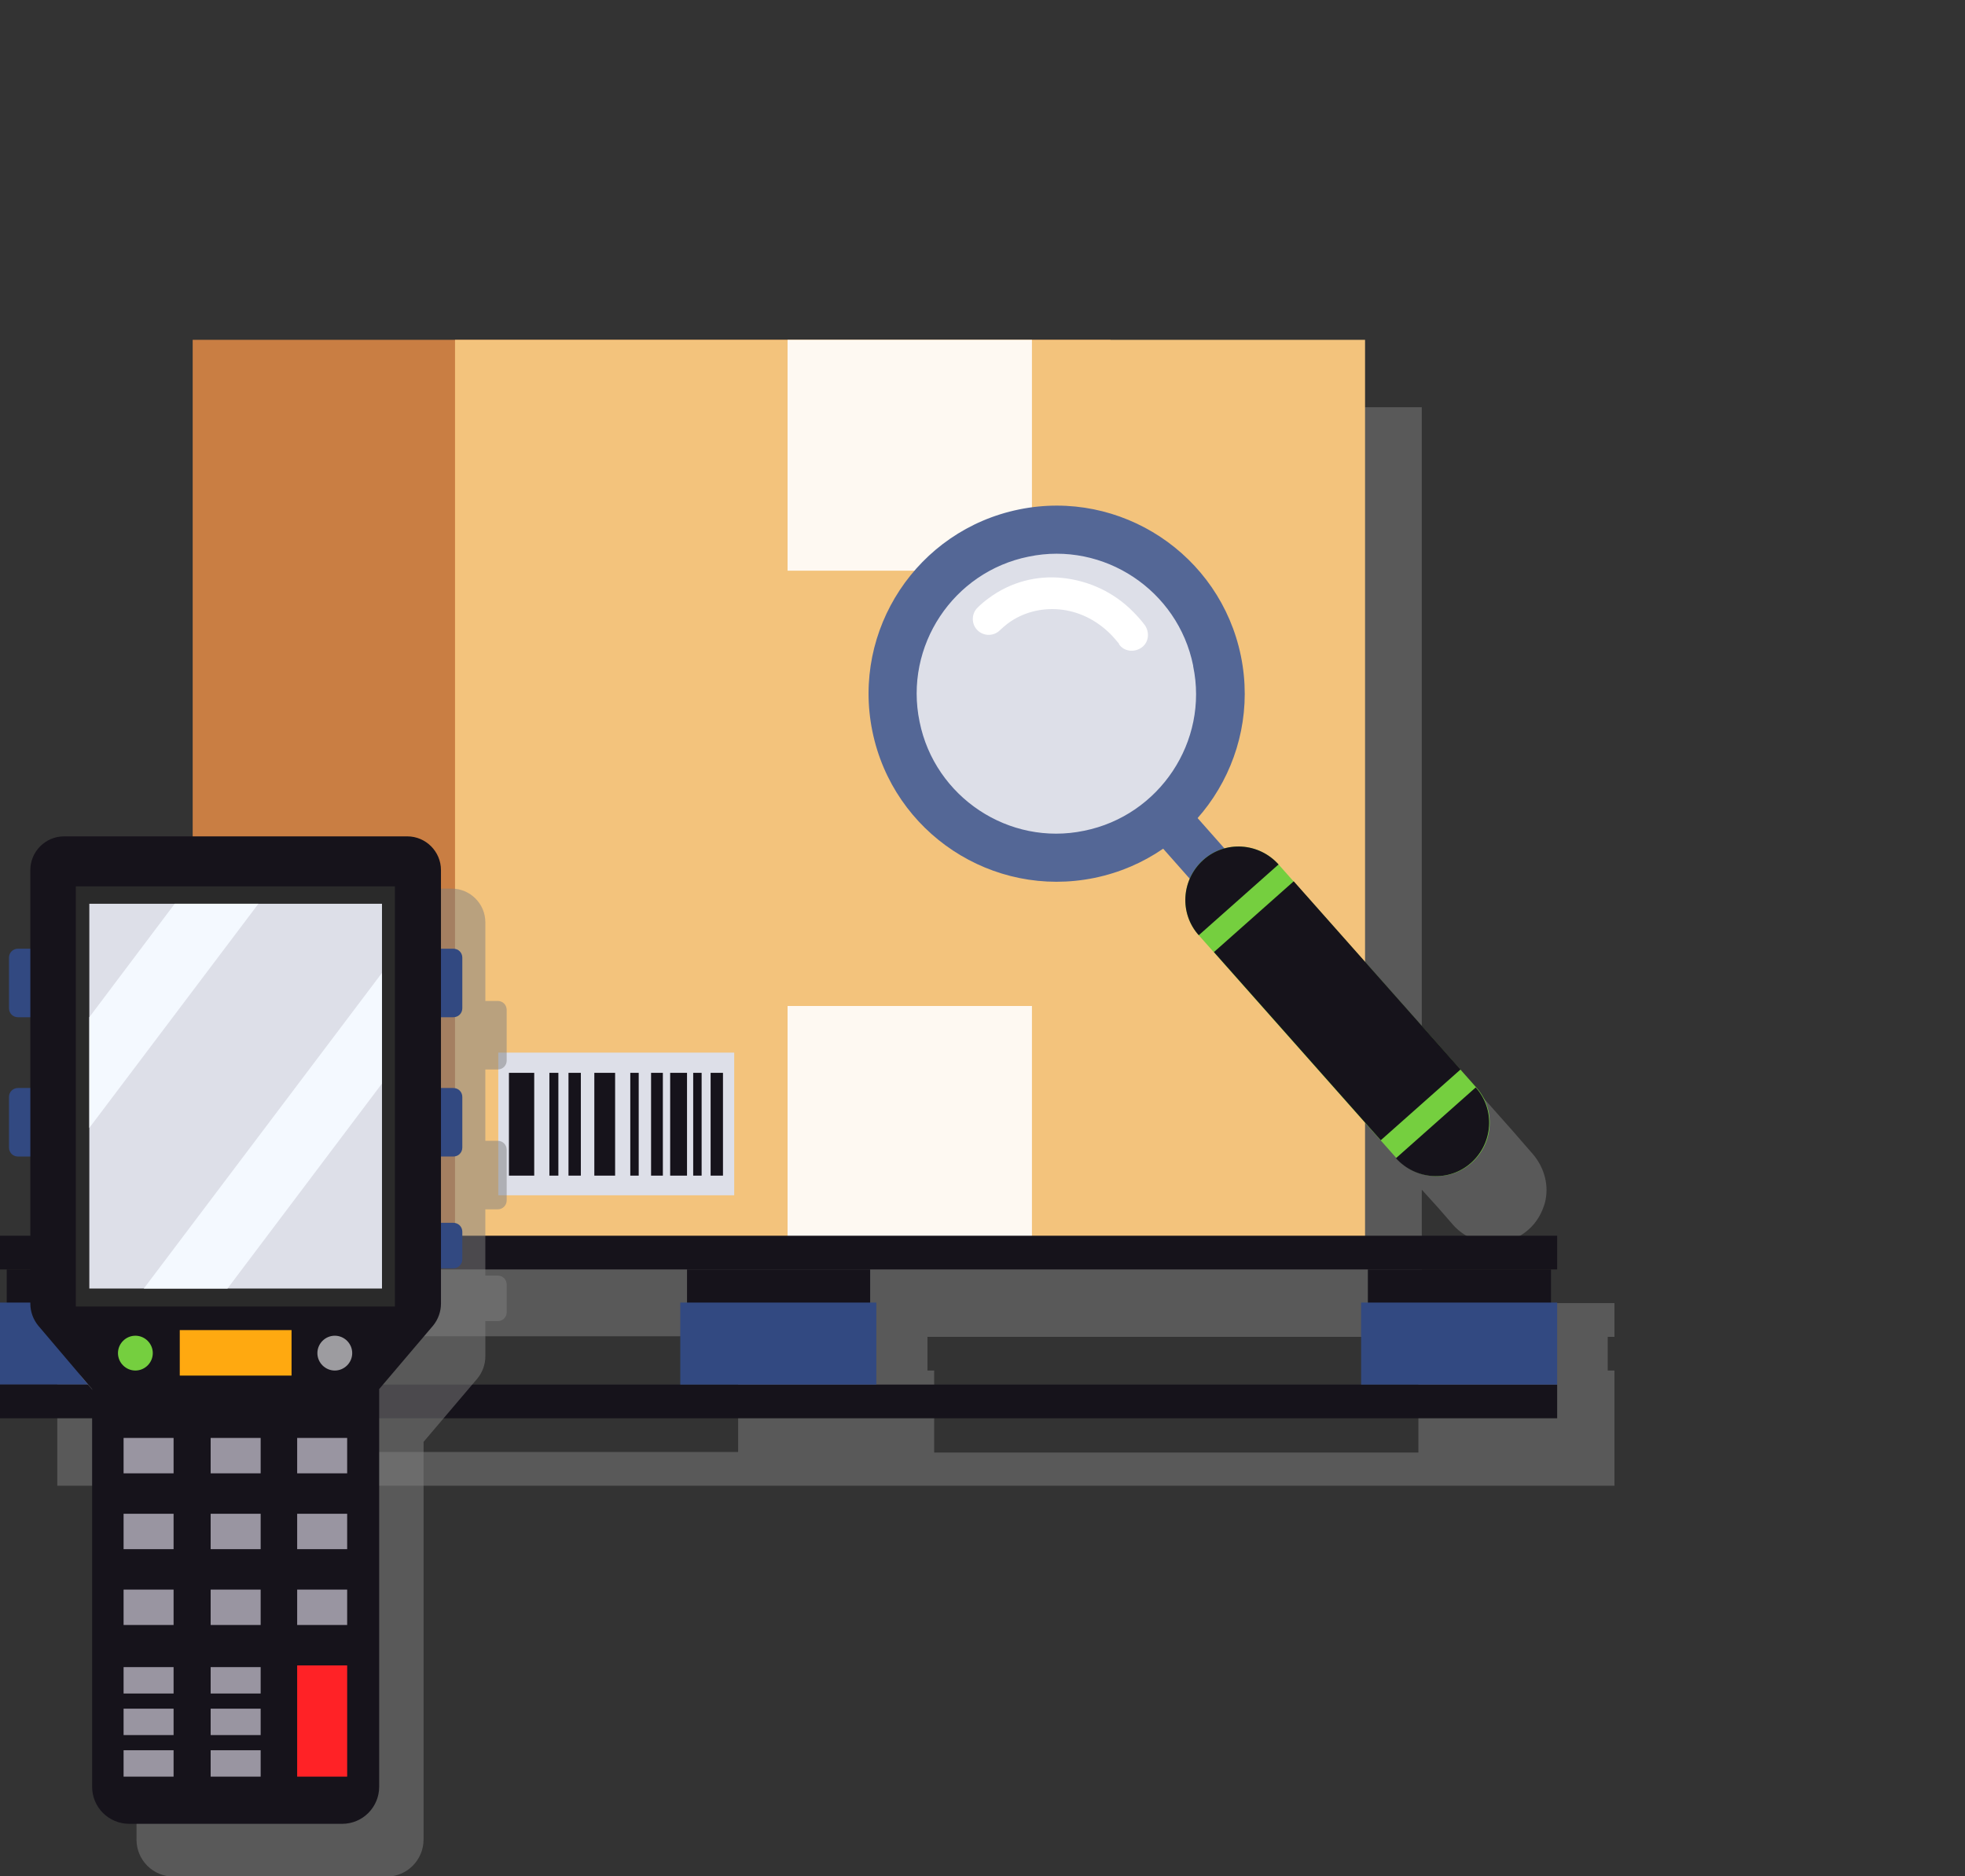 <?xml version="1.0" encoding="UTF-8"?>
<svg xmlns="http://www.w3.org/2000/svg" viewBox="0 0 34.98 33.4">
  <rect x="0" y="0" width="34.98" height="33.4" fill="#333333" stroke="none"/>
  <defs>
    <style>
      .cls-1, .cls-2, .cls-3, .cls-4, .cls-5, .cls-6 {
        fill-rule: evenodd;
      }

      .cls-1, .cls-7 {
        fill: #dddfe8;
      }

      .cls-8 {
        fill: #324981;
      }

      .cls-9 {
        fill: #f4f9ff;
      }

      .cls-10 {
        fill: #2a2a2a;
      }

      .cls-11 {
        fill: #ff2226;
      }

      .cls-12 {
        fill: #9995a1;
      }

      .cls-2, .cls-13 {
        fill: #fff;
      }

      .cls-14, .cls-3 {
        fill: gray;
        mix-blend-mode: multiply;
        opacity: .5;
      }

      .cls-15 {
        fill: #041634;
        font-family: Poppins-Black, Poppins;
        font-size: 6.34px;
        font-weight: 800;
      }

      .cls-13 {
        opacity: .9;
      }

      .cls-16 {
        fill: #f3c37c;
      }

      .cls-17 {
        isolation: isolate;
      }

      .cls-18 {
        fill: #ffa910;
      }

      .cls-19 {
        fill: #f1c500;
      }

      .cls-20 {
        fill: #9d9ca0;
      }

      .cls-4, .cls-21 {
        fill: #546796;
      }

      .cls-5, .cls-22 {
        fill: #75cf3f;
      }

      .cls-23, .cls-6 {
        fill: #16131b;
      }

      .cls-24 {
        fill: #c97e43;
      }
    </style>
  </defs>
  <g class="cls-17">
    <g id="Layer_2">
      <g id="Layer_1-2" data-name="Layer_1">
        <g>
          <g>
            <g>
              <path class="cls-3" d="M28.74,23.8v-.6h-3.43v-2.02l.29.32h0s.27.31.27.31c.35.39.95.43,1.34.08.15-.13.24-.3.29-.47.08-.3,0-.62-.21-.87h0s0,0,0,0l-.27-.31h0l-.06-.07-1.65-1.86V7.25H4.45v15.95H1.02v.6h.12v.6h-.12v2.05h27.72v-2.05h-.12v-.6h.12ZM4.52,25.85v-1.46h-.12v-.6h8.86v.6h-.12v1.46H4.52ZM25.37,24.4h-.12v1.46h-8.62v-1.46h-.12v-.6h8.86v.6Z"/>
              <g>
                <g>
                  <rect class="cls-24" x="3.43" y="6.05" width="16.34" height="15.97"/>
                  <rect class="cls-16" x="8.1" y="6.05" width="16.2" height="15.97"/>
                  <rect class="cls-13" x="14.02" y="6.05" width="4.35" height="4.11"/>
                  <rect class="cls-13" x="14.02" y="17.91" width="4.35" height="4.11"/>
                  <g>
                    <rect class="cls-7" x="8.87" y="18.74" width="4.2" height="2.54"/>
                    <g>
                      <rect class="cls-23" x="9.06" y="19.1" width=".45" height="1.83"/>
                      <rect class="cls-23" x="9.78" y="19.1" width=".16" height="1.83"/>
                      <rect class="cls-23" x="10.58" y="19.1" width=".37" height="1.83"/>
                      <rect class="cls-23" x="10.12" y="19.1" width=".22" height="1.83"/>
                      <rect class="cls-23" x="11.22" y="19.1" width=".15" height="1.83"/>
                      <rect class="cls-23" x="11.93" y="19.1" width=".3" height="1.83"/>
                      <rect class="cls-23" x="12.34" y="19.1" width=".15" height="1.83"/>
                      <rect class="cls-23" x="11.59" y="19.1" width=".21" height="1.83"/>
                      <rect class="cls-23" x="12.65" y="19.1" width=".22" height="1.83"/>
                    </g>
                  </g>
                </g>
                <g>
                  <rect class="cls-23" y="22" width="27.72" height=".6"/>
                  <g>
                    <rect class="cls-23" x=".12" y="22.6" width="3.26" height=".6"/>
                    <rect class="cls-8" y="23.19" width="3.49" height="1.46"/>
                  </g>
                  <rect class="cls-23" y="24.65" width="27.72" height=".6"/>
                  <g>
                    <rect class="cls-23" x="24.35" y="22.6" width="3.26" height=".6"/>
                    <rect class="cls-8" x="24.23" y="23.19" width="3.49" height="1.46"/>
                  </g>
                  <g>
                    <rect class="cls-23" x="12.23" y="22.6" width="3.26" height=".6"/>
                    <rect class="cls-8" x="12.11" y="23.19" width="3.49" height="1.46"/>
                  </g>
                </g>
                <g>
                  <path class="cls-1" d="M17.08,10.4c-1.08.95-1.18,2.6-.22,3.67.95,1.08,2.6,1.18,3.67.22,1.08-.95,1.18-2.6.22-3.67-.95-1.08-2.6-1.18-3.67-.22Z"/>
                  <path class="cls-4" d="M22.09,11.68c.37,1.81-.8,3.58-2.61,3.95-1.81.37-3.58-.8-3.95-2.61-.37-1.81.8-3.58,2.61-3.95,1.81-.37,3.58.8,3.95,2.61h0ZM21.24,11.85c-.27-1.34-1.59-2.22-2.93-1.94-1.34.27-2.22,1.59-1.94,2.94.27,1.34,1.59,2.22,2.93,1.94,1.34-.27,2.22-1.59,1.94-2.93Z"/>
                  <rect class="cls-21" x="20.78" y="14.17" width=".82" height="1.74" transform="translate(-4.65 17.81) rotate(-41.5)"/>
                  <path class="cls-5" d="M21.42,15.31h0c-.39.35-.43.95-.08,1.34l3.52,3.97c.35.39.95.43,1.34.08h0c.39-.35.43-.95.08-1.34l-3.52-3.97c-.35-.39-.95-.43-1.34-.08Z"/>
                  <path class="cls-6" d="M21.42,15.31h0c-.39.35-.43.95-.08,1.34l1.42-1.26c-.35-.39-.95-.43-1.34-.08h0ZM21.61,16.95l1.42-1.26,2.97,3.35-1.42,1.26-2.97-3.35h0ZM24.85,20.62c.35.39.95.43,1.34.08h0c.39-.35.43-.95.08-1.34l-1.42,1.26Z"/>
                  <path class="cls-2" d="M19.92,11.47c.09.13.27.15.4.06.13-.09.15-.27.06-.4-.06-.08-.13-.16-.2-.23-.35-.36-.8-.56-1.26-.61-.46-.05-.93.07-1.32.36-.07.05-.14.11-.2.17-.11.11-.11.29,0,.4.11.11.29.11.4,0,.04-.04.09-.08.14-.12.27-.2.6-.28.92-.25.33.03.65.18.91.44.05.05.1.11.15.17Z"/>
                </g>
              </g>
            </g>
            <g>
              <path class="cls-14" d="M8.86,19.04c.09,0,.16-.07.16-.16v-.9c0-.09-.07-.16-.16-.16h-.22v-1.4c0-.33-.27-.6-.6-.6H1.93c-.33,0-.6.27-.6.6v1.4h-.22c-.09,0-.16.07-.16.16v.9c0,.09.07.16.16.16h.22v1.27h-.22c-.09,0-.16.07-.16.16v.9c0,.09.07.16.16.16h.22v2.62c0,.14.05.28.14.39l.96,1.13v7.08c0,.37.3.66.66.66h3.79c.37,0,.66-.3.66-.66v-7.08l.96-1.13c.09-.11.14-.25.14-.39v-.63h.22c.09,0,.16-.07.16-.16v-.49c0-.09-.07-.16-.16-.16h-.22v-1.18h.22c.09,0,.16-.07.16-.16v-.9c0-.09-.07-.16-.16-.16h-.22v-1.27h.22Z"/>
              <g>
                <g>
                  <path class="cls-8" d="M.32,18.11h.87v-1.22H.32c-.09,0-.16.07-.16.16v.9c0,.09.07.16.16.16Z"/>
                  <path class="cls-8" d="M.32,20.59h.87v-1.22H.32c-.09,0-.16.07-.16.16v.9c0,.09.07.16.16.16Z"/>
                  <path class="cls-8" d="M7.2,16.89v1.22h.87c.09,0,.16-.07.16-.16v-.9c0-.09-.07-.16-.16-.16h-.87Z"/>
                  <path class="cls-8" d="M7.2,20.59h.87c.09,0,.16-.07.16-.16v-.9c0-.09-.07-.16-.16-.16h-.87v1.22Z"/>
                  <path class="cls-8" d="M7.2,22.58h.87c.09,0,.16-.07.16-.16v-.49c0-.09-.07-.16-.16-.16h-.87v.8Z"/>
                </g>
                <path class="cls-23" d="M7.25,14.89H1.14c-.33,0-.6.27-.6.6v7.72c0,.14.05.28.14.39l.96,1.13v7.08c0,.37.3.66.66.66h3.79c.37,0,.66-.3.66-.66v-7.08l.96-1.13c.09-.11.14-.25.14-.39v-7.72c0-.33-.27-.6-.6-.6Z"/>
                <rect class="cls-10" x="1.35" y="15.78" width="5.68" height="7.48"/>
                <rect class="cls-7" x="1.59" y="16.09" width="5.21" height="6.85"/>
                <g>
                  <polygon class="cls-9" points="4.05 22.94 6.8 19.29 6.8 17.32 2.56 22.94 4.05 22.94"/>
                  <polygon class="cls-9" points="1.59 20.08 4.6 16.09 3.11 16.09 1.59 18.11 1.59 20.08"/>
                </g>
                <rect class="cls-18" x="3.2" y="23.68" width="1.99" height=".81"/>
                <g>
                  <rect class="cls-12" x="2.2" y="25.6" width=".89" height=".63"/>
                  <rect class="cls-12" x="3.75" y="25.6" width=".89" height=".63"/>
                  <rect class="cls-12" x="5.29" y="25.6" width=".89" height=".63"/>
                  <rect class="cls-12" x="2.2" y="26.95" width=".89" height=".63"/>
                  <rect class="cls-12" x="3.75" y="26.95" width=".89" height=".63"/>
                  <rect class="cls-12" x="5.29" y="26.95" width=".89" height=".63"/>
                  <rect class="cls-12" x="2.2" y="28.3" width=".89" height=".63"/>
                  <rect class="cls-12" x="3.75" y="28.3" width=".89" height=".63"/>
                  <rect class="cls-12" x="5.29" y="28.3" width=".89" height=".63"/>
                  <rect class="cls-12" x="2.2" y="30.42" width=".89" height=".47"/>
                  <rect class="cls-12" x="3.75" y="30.42" width=".89" height=".47"/>
                  <rect class="cls-12" x="2.2" y="31.16" width=".89" height=".47"/>
                  <rect class="cls-12" x="3.75" y="31.16" width=".89" height=".47"/>
                  <rect class="cls-12" x="2.2" y="29.68" width=".89" height=".47"/>
                  <rect class="cls-12" x="3.75" y="29.68" width=".89" height=".47"/>
                  <rect class="cls-11" x="5.29" y="29.65" width=".89" height="1.98"/>
                </g>
                <path class="cls-20" d="M6.27,24.09c0,.17-.14.31-.31.31s-.31-.14-.31-.31.14-.31.31-.31.31.14.31.31Z"/>
                <path class="cls-22" d="M2.72,24.09c0,.17-.14.31-.31.31s-.31-.14-.31-.31.14-.31.31-.31.31.14.31.31Z"/>
              </g>
            </g>
          </g>
        </g>
      </g>
    </g>
  </g>
</svg>
